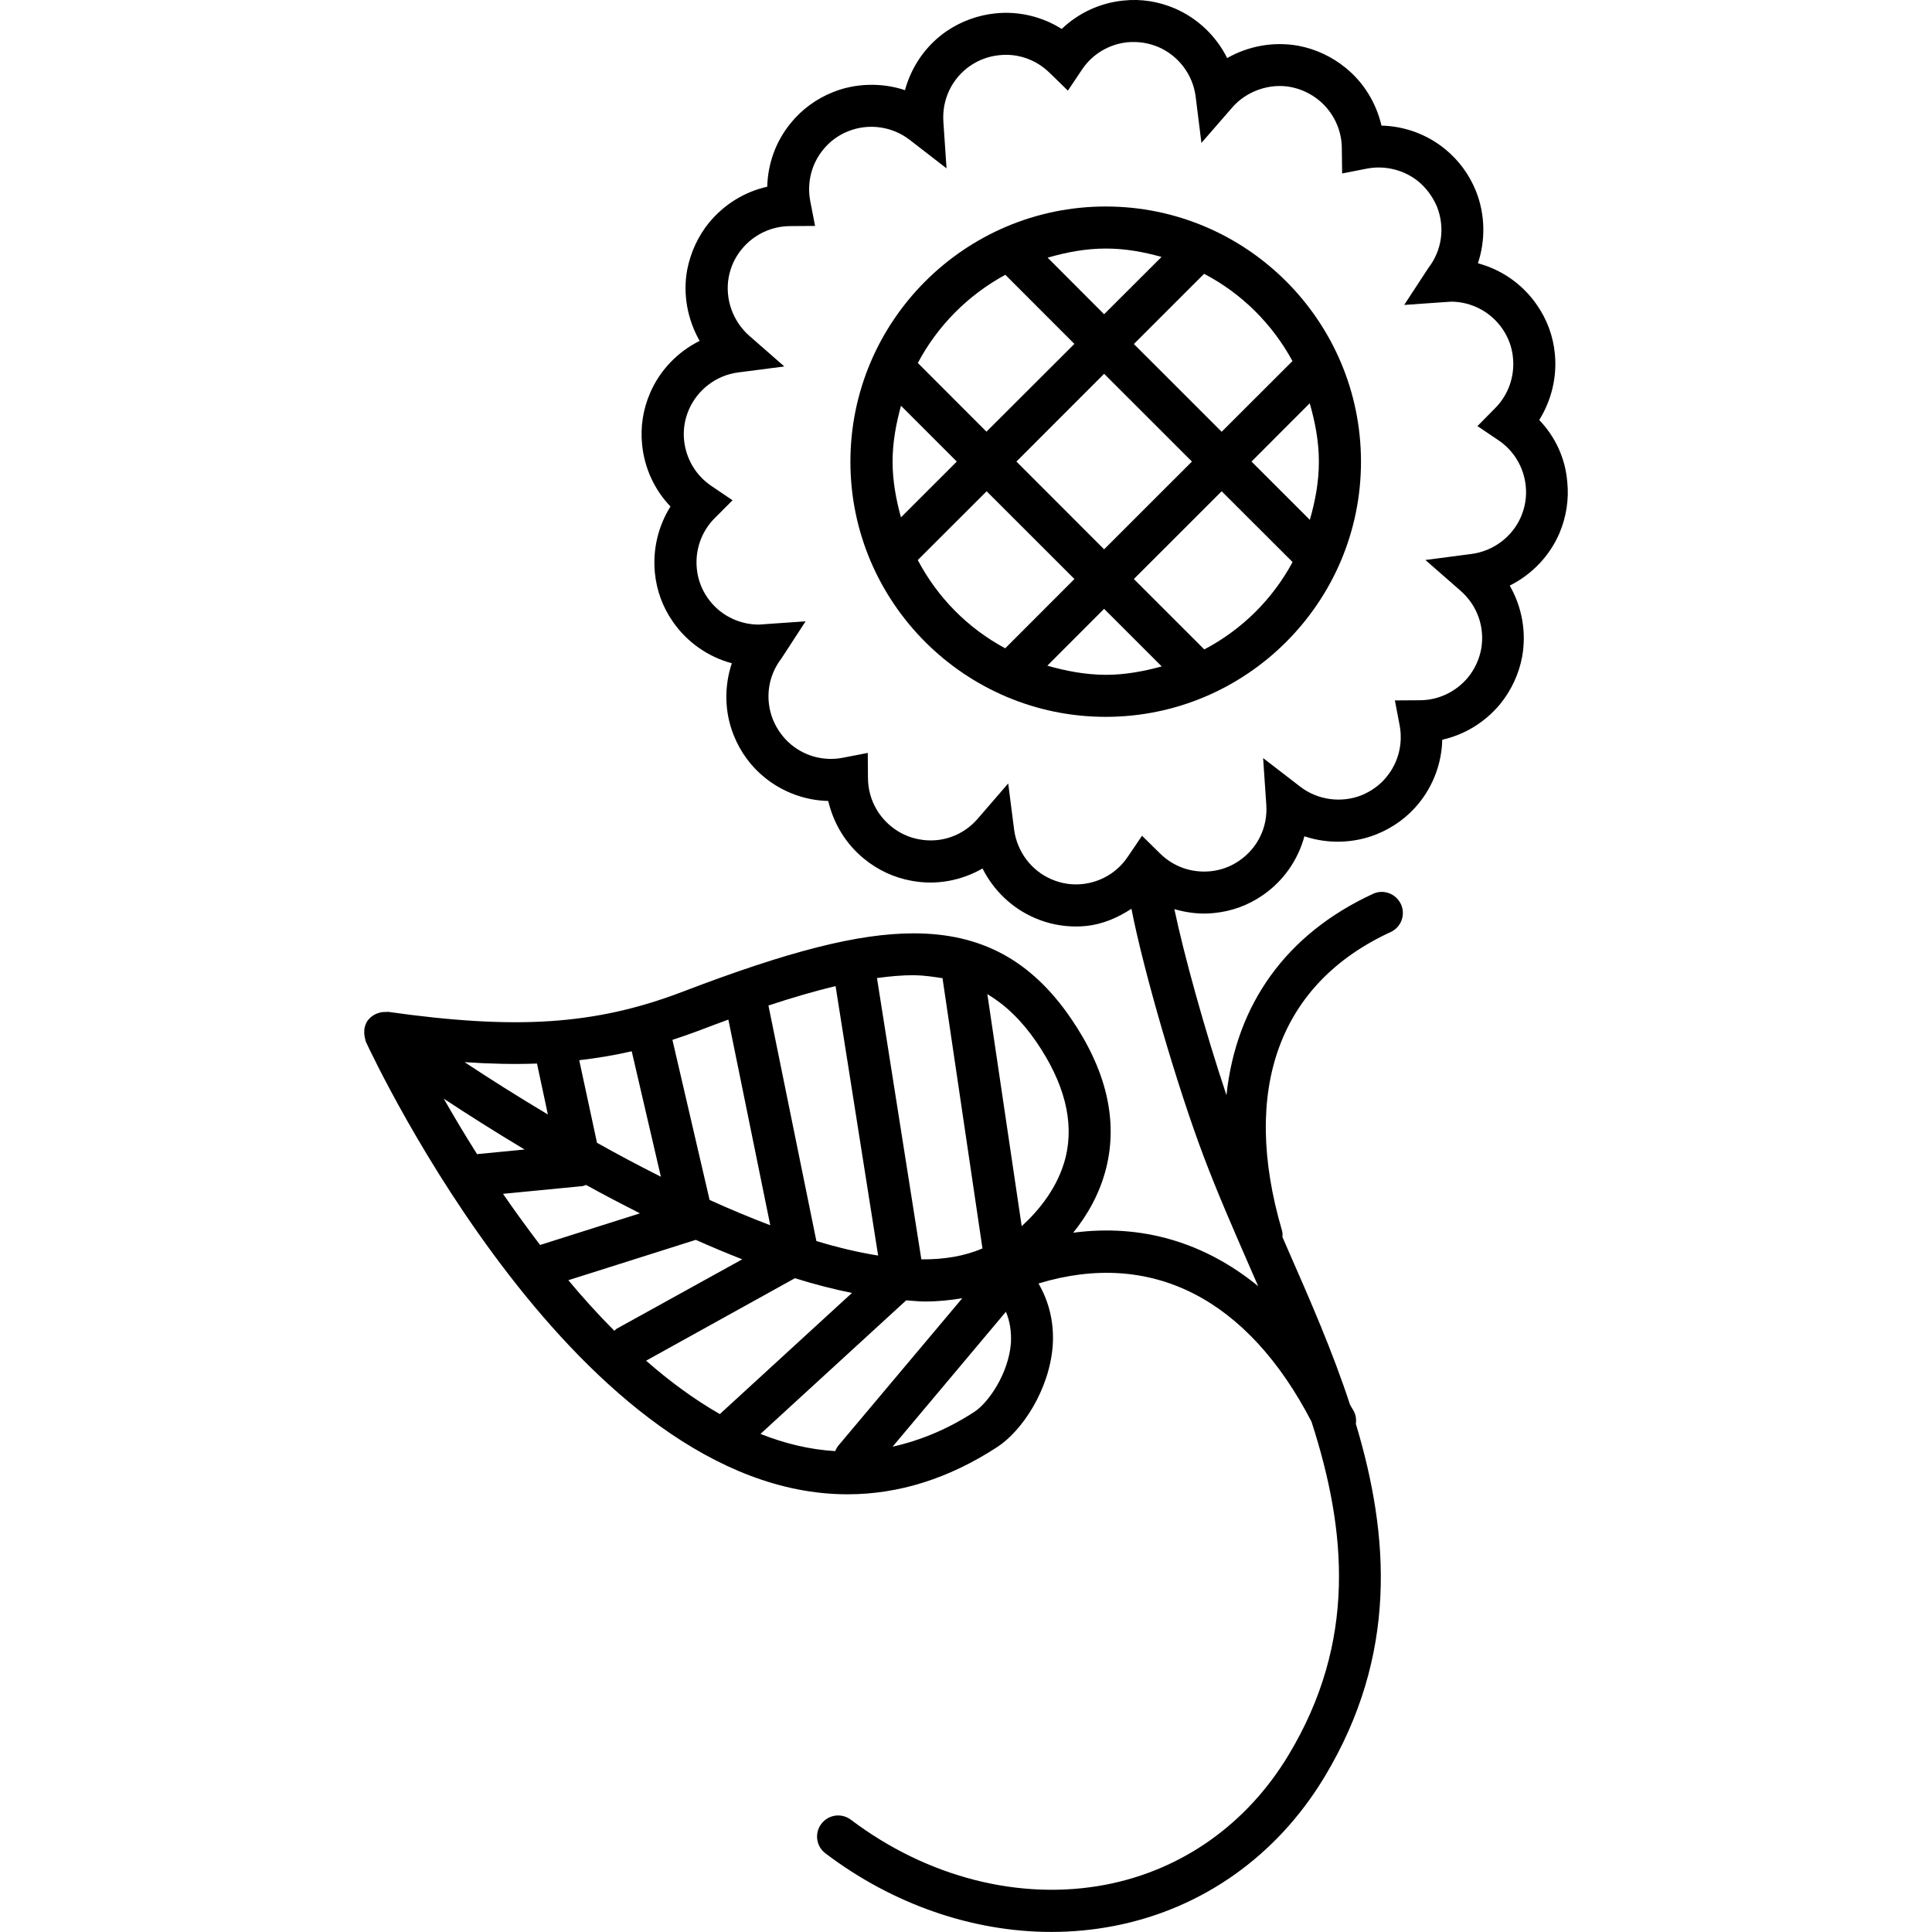 <?xml version="1.0" encoding="iso-8859-1"?>
<!-- Generator: Adobe Illustrator 16.0.0, SVG Export Plug-In . SVG Version: 6.00 Build 0)  -->
<!DOCTYPE svg PUBLIC "-//W3C//DTD SVG 1.1//EN" "http://www.w3.org/Graphics/SVG/1.1/DTD/svg11.dtd">
<svg version="1.1" id="Capa_1" xmlns="http://www.w3.org/2000/svg" xmlns:xlink="http://www.w3.org/1999/xlink" x="0px" y="0px"
	 width="229.082px" height="229.081px" viewBox="0 0 229.082 229.081" style="enable-background:new 0 0 229.082 229.081;"
	 xml:space="preserve">
<g>
	<g>
		<path d="M182.511,49.801c1.431-2.308,2.125-5.057,1.852-7.846c-0.201-2.101-0.92-4.059-2.132-5.803
			c-1.687-2.451-4.177-4.18-6.99-4.933c0.907-2.743,0.871-5.787-0.231-8.555c-0.791-1.958-2.016-3.636-3.653-4.978
			c-2.125-1.745-4.805-2.728-7.551-2.792c-0.627-2.676-2.082-5.093-4.269-6.866c-1.619-1.315-3.537-2.213-5.584-2.6
			c-2.91-0.53-5.924,0.018-8.445,1.458c-1.291-2.588-3.471-4.701-6.192-5.879c-1.942-0.828-4.001-1.166-6.107-0.941
			c-2.789,0.28-5.341,1.477-7.319,3.368c-2.32-1.465-5.103-2.135-7.843-1.849c-2.076,0.207-4.086,0.938-5.824,2.122
			c-2.451,1.69-4.153,4.189-4.92,6.984c-2.719-0.91-5.837-0.85-8.534,0.234c-1.945,0.773-3.693,2.046-4.996,3.654
			c-1.778,2.165-2.731,4.816-2.798,7.56c-2.683,0.603-5.091,2.077-6.884,4.244c-1.318,1.611-2.208,3.544-2.609,5.608
			c-0.536,2.911,0.04,5.903,1.474,8.431c-2.594,1.288-4.716,3.471-5.879,6.196c-0.832,1.927-1.16,4.04-0.938,6.123
			c0.28,2.776,1.461,5.337,3.361,7.316c-1.446,2.311-2.119,5.062-1.851,7.849c0.207,2.101,0.91,4.052,2.131,5.806
			c1.69,2.451,4.192,4.178,6.991,4.933c-0.911,2.755-0.88,5.791,0.231,8.543c0.768,1.931,2.007,3.66,3.654,4.993
			c2.131,1.738,4.807,2.731,7.55,2.792c0.625,2.676,2.083,5.09,4.253,6.859c1.62,1.333,3.553,2.231,5.599,2.6
			c2.938,0.563,5.919-0.006,8.442-1.453c1.304,2.594,3.483,4.701,6.181,5.861c1.541,0.673,3.203,1.017,4.877,1.017
			c0.402,0,0.835-0.019,1.23-0.061c1.973-0.201,3.77-0.993,5.371-2.04c1.425,7.331,5.37,20.919,8.561,29.358
			c1.632,4.324,3.544,8.695,5.469,13.11c0.341,0.761,0.67,1.517,0.998,2.283c-6.345-5.188-13.81-7.417-21.933-6.339
			c1.668-2.076,3.166-4.646,3.921-7.715c1.4-5.675-0.024-11.643-4.231-17.756c-4.701-6.844-10.61-10.026-18.6-10.026
			c-6.54,0-14.745,2.077-27.471,6.948c-10.388,3.955-19.781,4.49-34.894,2.354c-0.073-0.006-0.131,0.03-0.192,0.024
			c-0.319-0.019-0.624,0.019-0.91,0.122c-0.113,0.03-0.183,0.061-0.308,0.109c-0.341,0.158-0.648,0.384-0.91,0.706
			c-0.012,0.007-0.024,0.013-0.024,0.024v0.006c-0.012,0-0.012,0-0.012,0c-0.244,0.342-0.375,0.713-0.423,1.108
			c-0.012,0.116-0.012,0.207-0.012,0.323c0,0.311,0.055,0.603,0.137,0.9c0.03,0.067,0.012,0.129,0.042,0.201
			c1.023,2.198,25.209,53.688,57.141,53.688c6.068,0,12.035-1.882,17.734-5.603c2.917-1.887,6.188-6.746,6.583-12.038
			c0.177-2.673-0.408-5.146-1.687-7.355c13.354-4.067,24.776,1.741,32.369,16.38c4.165,12.879,5.396,26.067-2.728,39.543
			c-4.92,8.166-12.604,13.615-21.671,15.363c-10.145,1.941-21.154-0.859-30.215-7.703c-1.117-0.834-2.664-0.615-3.504,0.487
			c-0.837,1.102-0.618,2.667,0.481,3.495c8.035,6.089,17.507,9.322,26.789,9.322c2.484,0,4.945-0.231,7.387-0.7
			c10.461-2.01,19.345-8.287,25.002-17.677c8.701-14.432,7.721-28.559,3.721-41.863c0.061-0.469,0.024-0.938-0.195-1.4
			c-0.146-0.316-0.341-0.566-0.499-0.877c-2.07-6.326-4.762-12.458-7.344-18.34c-0.219-0.518-0.438-1.023-0.67-1.541
			c0.024-0.262,0.024-0.529-0.061-0.798c-4.896-16.721-0.316-29.279,12.896-35.366c1.249-0.572,1.797-2.058,1.212-3.309
			c-0.591-1.255-2.082-1.791-3.294-1.224c-10.376,4.783-16.246,13.167-17.391,23.878c-2.582-7.733-5.061-16.733-6.175-22.058
			c1.522,0.444,3.105,0.63,4.688,0.463c2.119-0.207,4.068-0.923,5.81-2.128c2.447-1.69,4.165-4.177,4.92-6.975
			c2.728,0.922,5.833,0.858,8.549-0.237c1.961-0.78,3.702-2.052,5.006-3.66c1.754-2.158,2.728-4.813,2.789-7.55
			c2.679-0.606,5.09-2.077,6.88-4.247c1.315-1.623,2.211-3.553,2.595-5.599c0.523-2.92-0.024-5.913-1.474-8.431
			c2.594-1.297,4.719-3.479,5.894-6.211c0.816-1.927,1.146-4.034,0.926-6.116C185.598,54.319,184.405,51.771,182.511,49.801z
			 M99.37,171.453c-0.143,0.183-0.231,0.39-0.341,0.609c-3.008-0.177-5.982-0.896-8.856-2.04l17.278-15.838
			c0.731,0.049,1.486,0.14,2.195,0.14c1.559,0,3.032-0.151,4.46-0.396L99.37,171.453z M76.612,161.339l17.646-9.779
			c2.301,0.725,4.551,1.297,6.759,1.748l-15.665,14.364C82.323,165.931,79.385,163.781,76.612,161.339z M96.8,147.151l-5.684-27.925
			c2.974-0.983,5.586-1.729,7.961-2.305l5.045,31.953C101.784,148.503,99.346,147.925,96.8,147.151z M122.856,123.501
			c3.349,4.878,4.53,9.487,3.501,13.707c-0.883,3.556-3.166,6.314-5.212,8.184l-4.074-27.52
			C119.214,119.159,121.102,120.962,122.856,123.501z M111.78,115.993c0,0.024-0.012,0.052-0.012,0.076l4.725,31.959
			c-2.095,0.907-4.533,1.321-7.246,1.297l-5.261-33.356c1.571-0.219,3.03-0.338,4.381-0.338
			C109.603,115.652,110.681,115.82,111.78,115.993z M82.686,122.271c1.279-0.493,2.494-0.938,3.678-1.376l4.969,24.387
			c-2.375-0.901-4.789-1.912-7.194-3.002l-4.408-18.98C80.701,122.978,81.687,122.648,82.686,122.271z M59.644,141.556l9.405-0.914
			c0.155-0.012,0.305-0.104,0.448-0.14c2.07,1.151,4.217,2.266,6.378,3.367l-11.834,3.751
			C62.494,145.581,61.011,143.547,59.644,141.556z M52.617,130.272c2.719,1.796,5.967,3.86,9.584,6.028l-5.636,0.548
			C55.074,134.486,53.753,132.264,52.617,130.272z M70.788,135.503l-2.107-9.791c2.119-0.25,4.189-0.585,6.223-1.06l3.458,14.876
			C75.796,138.237,73.256,136.892,70.788,135.503z M63.672,126.107l1.291,6.04c-3.578-2.137-6.902-4.238-9.877-6.205
			C58.125,126.144,60.975,126.211,63.672,126.107z M67.39,151.798l15.113-4.786c1.827,0.815,3.653,1.583,5.508,2.308l-14.885,8.227
			c-0.112,0.066-0.167,0.164-0.28,0.25C70.931,155.877,69.116,153.868,67.39,151.798z M115.545,167.397
			c-3.181,2.077-6.43,3.404-9.709,4.141l13.438-16.002c0.476,1.127,0.652,2.345,0.598,3.66
			C119.604,162.88,117.184,166.326,115.545,167.397z M180.349,61.267c-1.022,2.381-3.275,4.077-5.857,4.415l-5.48,0.719l4.153,3.632
			c2.009,1.748,2.923,4.348,2.46,6.936c-0.231,1.221-0.768,2.375-1.547,3.34c-1.425,1.717-3.495,2.707-5.699,2.722l-2.983,0.019
			l0.56,2.941c0.414,2.183-0.14,4.408-1.547,6.122c-0.779,0.975-1.79,1.69-2.971,2.184c-2.424,0.949-5.213,0.566-7.271-1.023
			l-4.396-3.386l0.377,5.538c0.183,2.637-1.011,5.112-3.19,6.616c-1.022,0.715-2.192,1.142-3.446,1.267
			c-2.253,0.21-4.372-0.545-5.955-2.104l-2.144-2.107l-1.692,2.494c-1.23,1.833-3.203,3.014-5.407,3.236
			c-1.267,0.125-2.467-0.067-3.642-0.572c-2.387-1.023-4.062-3.261-4.421-5.849l-0.706-5.514l-3.629,4.199
			c-1.699,1.963-4.284,2.929-6.936,2.429c-1.208-0.216-2.363-0.752-3.337-1.553c-1.708-1.4-2.709-3.471-2.725-5.69l-0.024-3.005
			l-2.954,0.573c-2.17,0.423-4.402-0.138-6.104-1.535c-0.968-0.804-1.699-1.808-2.183-2.98c-0.974-2.451-0.606-5.176,1.017-7.276
			l2.85-4.384l-5.544,0.387c-2.433,0-4.707-1.19-6.086-3.185c-0.719-1.047-1.154-2.213-1.267-3.468
			c-0.216-2.208,0.548-4.375,2.095-5.943l2.141-2.144l-2.494-1.689c-1.842-1.236-3.014-3.206-3.249-5.407
			c-0.131-1.258,0.067-2.487,0.566-3.647c1.035-2.387,3.267-4.083,5.849-4.415l5.468-0.709l-4.153-3.636
			c-1.964-1.726-2.898-4.384-2.445-6.926c0.231-1.255,0.755-2.384,1.559-3.355c1.41-1.717,3.492-2.707,5.699-2.725l2.987-0.021
			l-0.572-2.947c-0.411-2.177,0.137-4.402,1.546-6.116c0.78-0.962,1.796-1.708,2.975-2.171c2.417-0.965,5.2-0.566,7.255,1.017
			l4.384,3.392l-0.375-5.538c-0.174-2.637,1.011-5.118,3.176-6.622c1.047-0.709,2.207-1.139,3.479-1.263
			c2.223-0.231,4.354,0.542,5.949,2.101l2.161,2.106l1.675-2.5c1.224-1.833,3.203-3.011,5.389-3.236
			c1.279-0.113,2.479,0.073,3.654,0.56c2.405,1.035,4.092,3.279,4.427,5.854l0.688,5.52l3.653-4.199
			c1.688-1.957,4.434-2.892,6.899-2.436c1.23,0.229,2.387,0.773,3.361,1.559c1.705,1.4,2.722,3.477,2.734,5.7l0.036,2.999
			l2.941-0.576c2.131-0.411,4.42,0.149,6.107,1.529c0.968,0.81,1.698,1.814,2.198,2.98c0.968,2.463,0.597,5.182-1.023,7.277
			l-2.862,4.378l5.542-0.387c2.423,0,4.7,1.196,6.089,3.197c0.719,1.042,1.157,2.208,1.267,3.456
			c0.219,2.213-0.548,4.391-2.095,5.955l-2.119,2.144l2.496,1.684c1.827,1.23,3.002,3.2,3.228,5.389
			C181.043,58.858,180.849,60.101,180.349,61.267z"/>
		<path d="M131.107,24.485c-16.685,0-30.272,13.573-30.272,30.26c0,16.678,13.588,30.254,30.272,30.254
			c16.678,0,30.269-13.576,30.269-30.254C161.375,38.052,147.797,24.485,131.107,24.485z M153.252,42.811l-8.396,8.385
			l-10.412-10.406l8.329-8.324C147.224,34.791,150.847,38.396,153.252,42.811z M156.382,54.746c0,2.405-0.438,4.688-1.071,6.896
			l-6.917-6.914l6.904-6.911C155.932,50.032,156.382,52.319,156.382,54.746z M141.331,54.728l-10.413,10.406l-10.4-10.406
			l10.4-10.407L141.331,54.728z M137.725,30.465l-6.808,6.796l-6.697-6.708c2.204-0.636,4.481-1.081,6.887-1.081
			C133.409,29.466,135.594,29.871,137.725,30.465z M119.203,32.584l8.189,8.193l-10.425,10.406l-8.138-8.142
			C111.18,38.609,114.779,34.986,119.203,32.584z M105.836,54.746c0-2.314,0.411-4.509,0.999-6.634l6.615,6.616l-6.622,6.619
			C106.248,59.221,105.836,57.047,105.836,54.746z M108.823,66.406l8.163-8.156l10.412,10.406l-8.208,8.217
			C114.754,74.486,111.167,70.857,108.823,66.406z M124.183,78.932l6.734-6.741l6.832,6.829c-2.131,0.579-4.323,0.996-6.637,0.996
			C128.689,80.003,126.394,79.562,124.183,78.932z M142.797,77.004l-8.354-8.348l10.412-10.406l8.409,8.396
			C150.878,71.077,147.249,74.66,142.797,77.004z"/>
	</g>
</g>
<g>
</g>
<g>
</g>
<g>
</g>
<g>
</g>
<g>
</g>
<g>
</g>
<g>
</g>
<g>
</g>
<g>
</g>
<g>
</g>
<g>
</g>
<g>
</g>
<g>
</g>
<g>
</g>
<g>
</g>
</svg>
